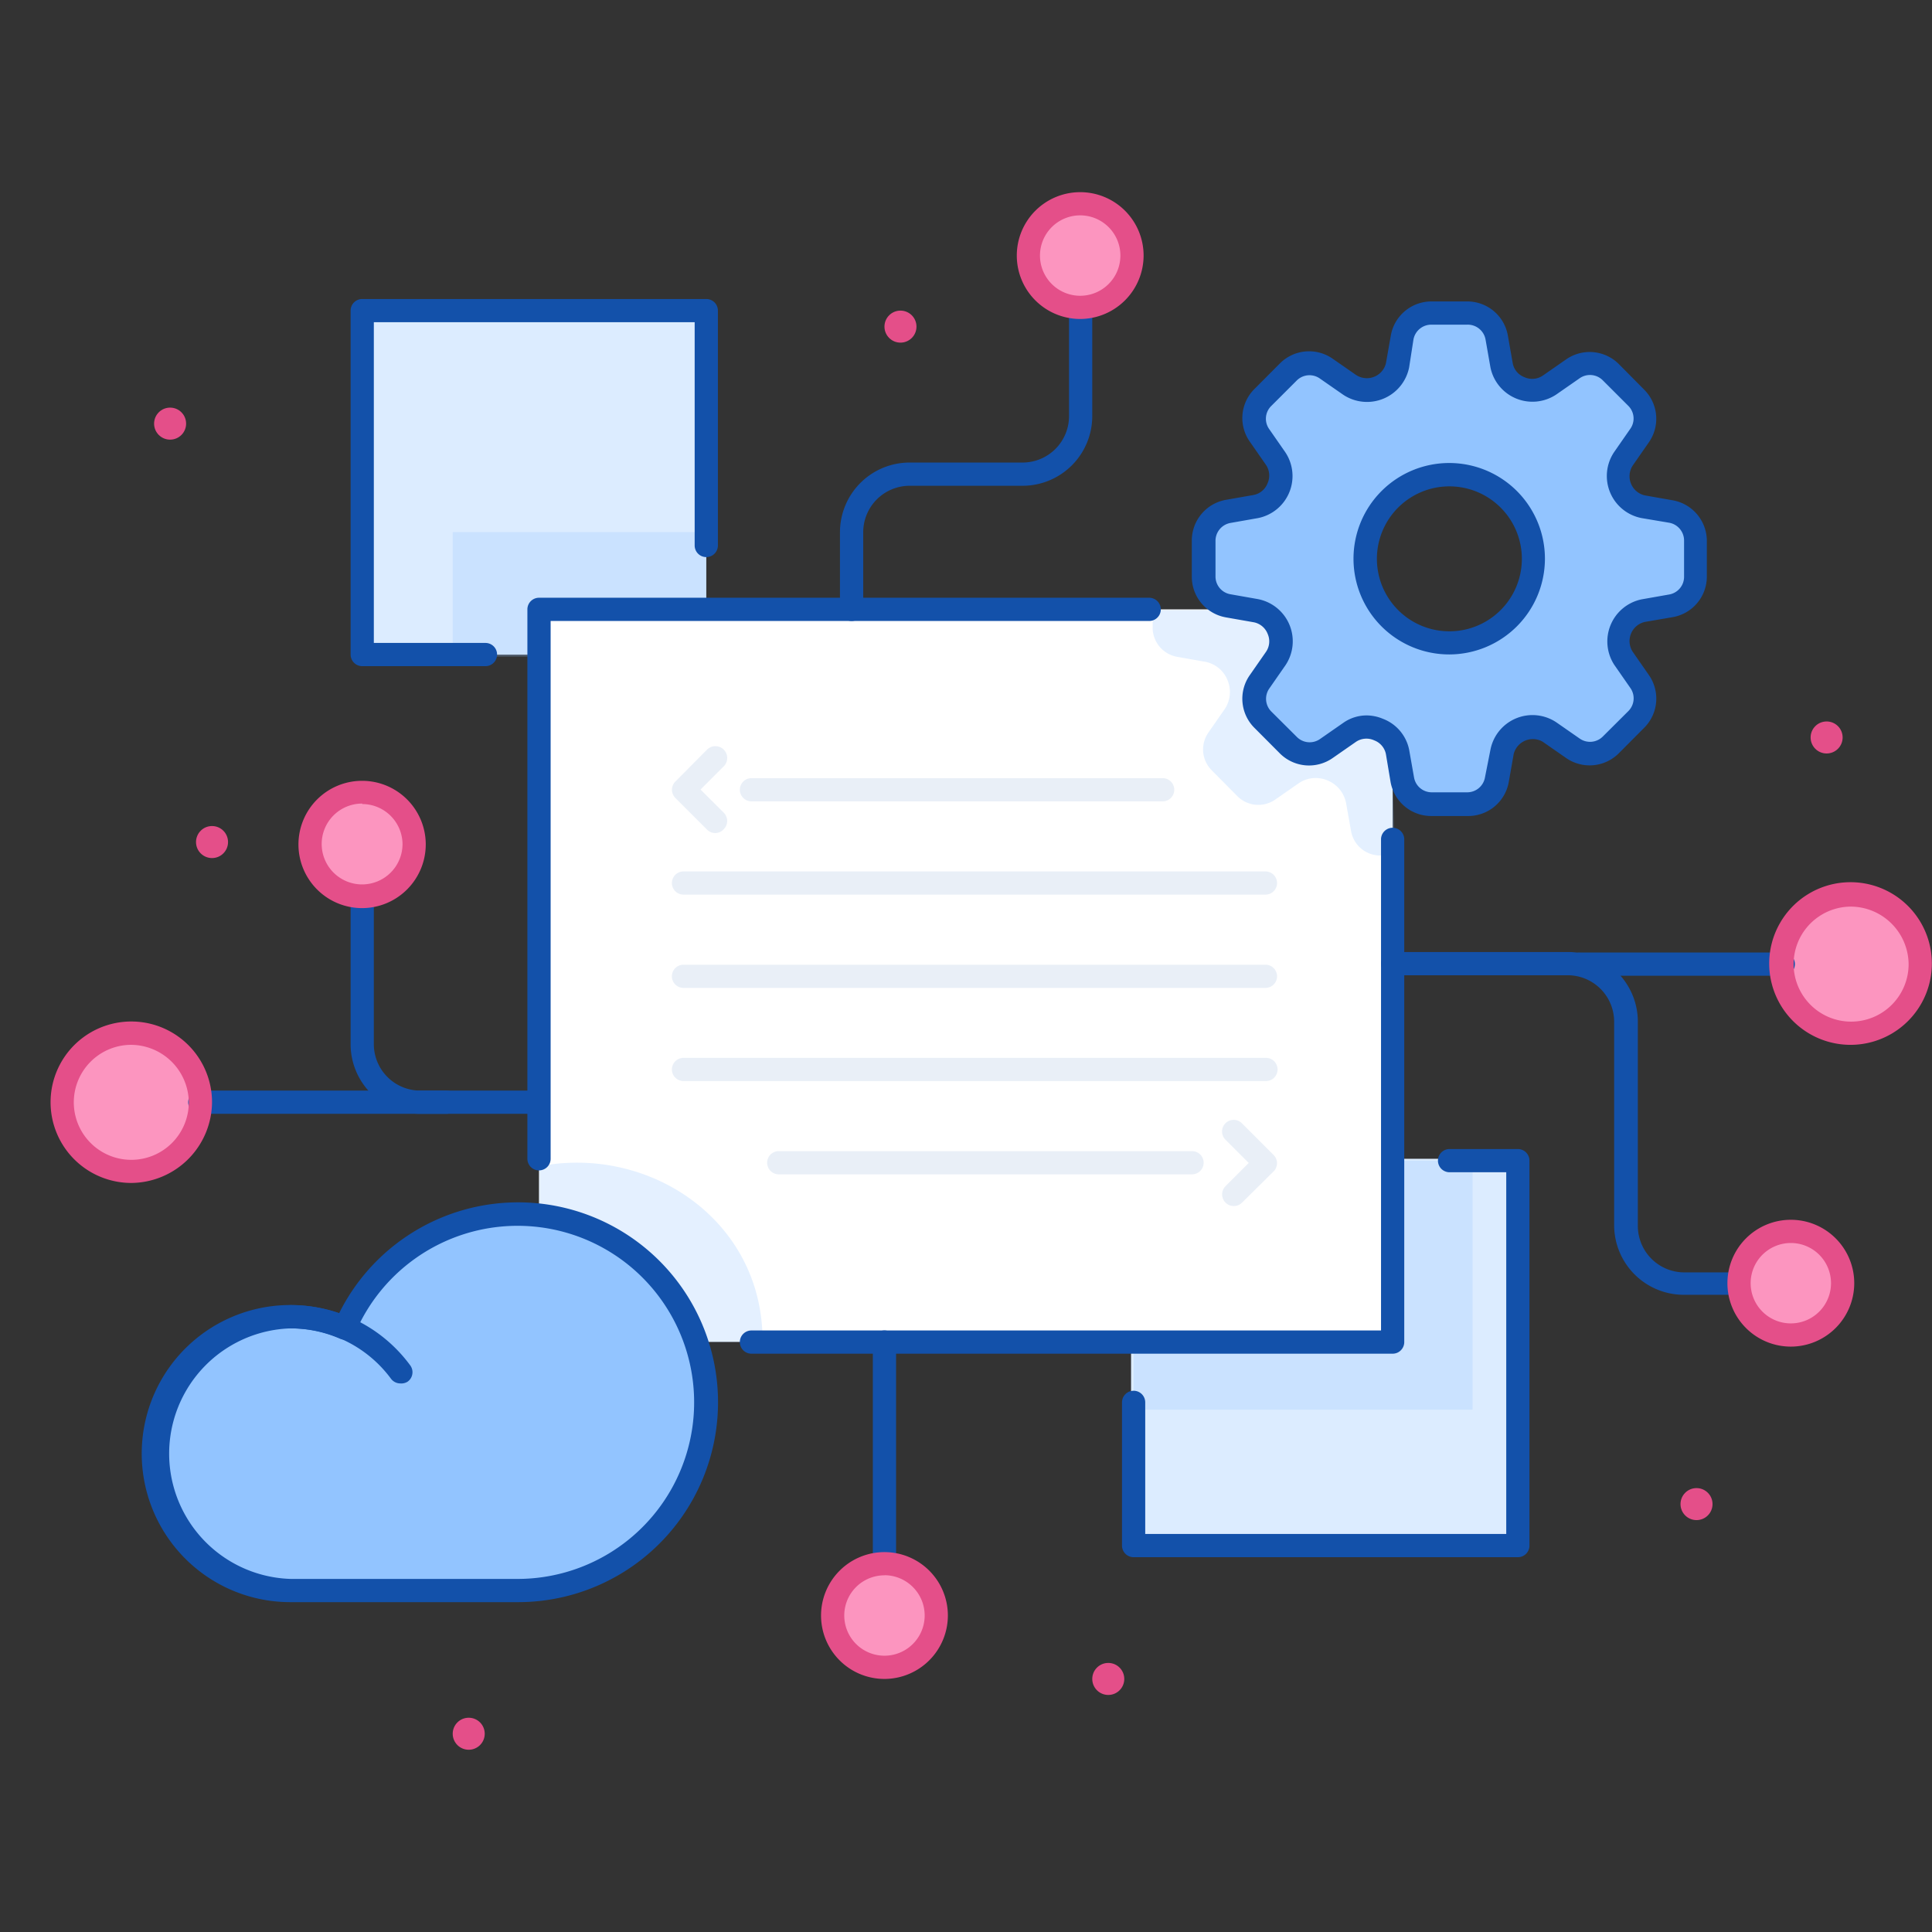 <svg width="181" height="181" fill="none" xmlns="http://www.w3.org/2000/svg"><rect width="100%" height="100%" fill="#333333" stroke="none"/><path d="M142.201 108.561h-36.237v36.238h36.237v-36.238ZM66.168 29.1H33.935v32.233h32.233V29.1Z" fill="#DCECFF"/><path d="M130.47 57.089H50.497v68.622h79.973V57.089Z" fill="#fff"/><g opacity=".5" fill="#92C4FF"><path opacity=".5" d="M130.47 108.735v16.976h-24.267v6.356h31.754v-23.332h-7.487ZM49.899 61.518v-5.31h16.28v-6.356H42.412v11.666h7.487ZM130.144 65.022c-4.353 0-7.019-3.526-7.019-7.879h-15.137v1.741a2.782 2.782 0 0 0 2.263 2.645l2.59.457a2.819 2.819 0 0 1 2.155 1.719c.188.44.262.922.216 1.399a2.864 2.864 0 0 1-.477 1.332l-1.513 2.177a2.764 2.764 0 0 0 .305 3.559l2.394 2.415a2.776 2.776 0 0 0 3.558.316l2.177-1.513a2.817 2.817 0 0 1 2.72-.272 2.871 2.871 0 0 1 1.73 2.111l.468 2.623a2.767 2.767 0 0 0 2.732 2.296h1.273c.218.01-.435-15.126-.435-15.126ZM50.508 109.268v4.604a17.642 17.642 0 0 1 14.724 11.861h6.203c.12-11.263-10.469-18.499-20.927-16.465Z"/></g><path d="M158.818 54.03v-3.384a2.775 2.775 0 0 0-2.307-2.742l-2.59-.457a2.855 2.855 0 0 1-2.111-1.73 2.812 2.812 0 0 1 .261-2.72l1.513-2.177a2.784 2.784 0 0 0-.305-3.57l-2.383-2.372a2.775 2.775 0 0 0-3.558-.315l-2.177 1.512a2.816 2.816 0 0 1-2.72.261 2.849 2.849 0 0 1-1.72-2.11l-.457-2.59a2.776 2.776 0 0 0-2.807-2.308h-3.374a2.776 2.776 0 0 0-2.731 2.307l-.425 2.59a2.845 2.845 0 0 1-1.73 2.111 2.817 2.817 0 0 1-2.72-.26l-2.177-1.513a2.775 2.775 0 0 0-3.558.315l-2.384 2.373a2.79 2.79 0 0 0-.304 3.569l1.512 2.176a2.82 2.82 0 0 1 .262 2.72 2.86 2.86 0 0 1-2.112 1.731l-2.59.457a2.775 2.775 0 0 0-2.339 2.742v3.363a2.783 2.783 0 0 0 2.307 2.742l2.59.457a2.82 2.82 0 0 1 2.111 1.72 2.813 2.813 0 0 1-.261 2.72l-1.513 2.177a2.775 2.775 0 0 0 .305 3.558l2.383 2.383a2.775 2.775 0 0 0 3.558.316l2.177-1.513a2.817 2.817 0 0 1 2.72-.272 2.877 2.877 0 0 1 1.763 2.166l.457 2.6a2.767 2.767 0 0 0 2.732 2.297h3.341a2.762 2.762 0 0 0 2.731-2.296l.457-2.601a2.876 2.876 0 0 1 1.73-2.111 2.82 2.82 0 0 1 2.721.272l2.176 1.512a2.776 2.776 0 0 0 3.559-.315l2.383-2.383a2.78 2.78 0 0 0 .305-3.559l-1.513-2.176a2.812 2.812 0 0 1-.261-2.72 2.82 2.82 0 0 1 2.111-1.72l2.59-.457a2.786 2.786 0 0 0 2.372-2.775Zm-23.016 6.193a7.88 7.88 0 1 1 .001-15.76 7.88 7.88 0 0 1-.001 15.76ZM48.528 113.763a17.644 17.644 0 0 0-16.204 10.664 12.818 12.818 0 0 0-15.017 19.859 12.822 12.822 0 0 0 9.924 4.735h21.297a17.63 17.63 0 1 0 0-35.258Z" fill="#92C4FF"/><path d="M167.774 125.069a4.854 4.854 0 1 0 .001-9.707 4.854 4.854 0 0 0-.001 9.707ZM82.861 156.192a4.853 4.853 0 1 0 0-9.707 4.853 4.853 0 0 0 0 9.707ZM101.197 28.795a4.854 4.854 0 1 0 0-9.707 4.854 4.854 0 0 0 0 9.707ZM12.258 109.736a6.474 6.474 0 1 0 0-12.95 6.475 6.475 0 0 0 0 12.95ZM33.935 83.99a4.875 4.875 0 1 0 0-9.751 4.875 4.875 0 0 0 0 9.75ZM173.422 96.797a6.475 6.475 0 1 0 0-12.95 6.475 6.475 0 0 0 0 12.95Z" fill="#FC95BF"/><path d="M137.457 76.448h-3.374a3.864 3.864 0 0 1-3.809-3.2l-.435-2.6a1.733 1.733 0 0 0-1.088-1.284 1.75 1.75 0 0 0-1.709.13l-2.176 1.513a3.864 3.864 0 0 1-4.962-.425l-2.373-2.383a3.85 3.85 0 0 1-.435-4.962l1.513-2.176a1.73 1.73 0 0 0 .152-1.676 1.752 1.752 0 0 0-1.306-1.088l-2.601-.457a3.864 3.864 0 0 1-3.199-3.81v-3.384a3.875 3.875 0 0 1 3.199-3.82l2.601-.456a1.758 1.758 0 0 0 1.295-1.088 1.779 1.779 0 0 0-.141-1.72l-1.513-2.176a3.84 3.84 0 0 1 .435-4.952l2.373-2.383a3.86 3.86 0 0 1 4.962-.435l2.176 1.513a1.843 1.843 0 0 0 2.393-.32c.194-.22.333-.484.404-.769l.457-2.59a3.863 3.863 0 0 1 3.809-3.21h3.352a3.86 3.86 0 0 1 3.808 3.2l.457 2.6a1.743 1.743 0 0 0 1.089 1.295 1.77 1.77 0 0 0 1.719-.141l2.176-1.513a3.865 3.865 0 0 1 4.963.435l2.361 2.384a3.852 3.852 0 0 1 .435 4.951l-1.512 2.176a1.841 1.841 0 0 0 .368 2.4c.227.19.496.322.785.386l2.601.457a3.873 3.873 0 0 1 3.199 3.776v3.363a3.858 3.858 0 0 1-3.199 3.809l-2.601.446a1.84 1.84 0 0 0-1.153 2.786l1.512 2.176a3.859 3.859 0 0 1-.435 4.962l-2.372 2.384a3.864 3.864 0 0 1-4.963.424l-2.176-1.513a1.848 1.848 0 0 0-2.324.412 1.855 1.855 0 0 0-.386.753l-.457 2.6a3.86 3.86 0 0 1-3.895 3.2Zm-9.468-9.424a3.996 3.996 0 0 1 1.567.316 3.93 3.93 0 0 1 2.459 2.894l.458 2.59a1.68 1.68 0 0 0 1.664 1.404h3.32a1.687 1.687 0 0 0 1.664-1.404l.512-2.59a4.015 4.015 0 0 1 6.181-2.557l2.176 1.513a1.689 1.689 0 0 0 2.177-.196l2.383-2.373a1.687 1.687 0 0 0 .185-2.176l-1.513-2.176a4.031 4.031 0 0 1-.326-3.73 4.024 4.024 0 0 1 2.884-2.386l2.59-.457a1.685 1.685 0 0 0 1.403-1.665v-3.385a1.696 1.696 0 0 0-1.403-1.675l-2.59-.436a4.016 4.016 0 0 1-2.568-6.17l1.512-2.176a1.673 1.673 0 0 0-.185-2.177l-2.383-2.383a1.688 1.688 0 0 0-2.176-.185l-2.177 1.513a4.016 4.016 0 0 1-6.17-2.536l-.457-2.6a1.695 1.695 0 0 0-1.719-1.405h-3.374a1.697 1.697 0 0 0-1.665 1.404l-.403 2.601a4.025 4.025 0 0 1-6.181 2.557l-2.176-1.512a1.688 1.688 0 0 0-2.176.185l-2.384 2.383a1.675 1.675 0 0 0-.185 2.176l1.513 2.177a4.016 4.016 0 0 1-2.557 6.148l-2.59.457a1.701 1.701 0 0 0-1.404 1.654v3.363a1.684 1.684 0 0 0 1.404 1.665l2.59.457a4.026 4.026 0 0 1 2.568 6.181l-1.513 2.177a1.688 1.688 0 0 0 .185 2.176l2.383 2.372a1.69 1.69 0 0 0 2.177.196l2.176-1.513a3.8 3.8 0 0 1 2.177-.696h-.033Zm7.781-5.713a8.967 8.967 0 1 1 8.967-8.967 8.978 8.978 0 0 1-8.935 8.967h-.032Zm0-15.746a6.79 6.79 0 1 0 .032 0h-.032ZM50.497 109.649a1.088 1.088 0 0 1-1.088-1.088V57.089A1.088 1.088 0 0 1 50.497 56h57.164a1.088 1.088 0 1 1 0 2.177H51.586v50.384a1.09 1.09 0 0 1-1.089 1.088ZM130.47 126.821H70.4a1.088 1.088 0 1 1 0-2.176h58.982V78.592a1.089 1.089 0 0 1 2.176 0v47.141a1.094 1.094 0 0 1-.671 1.006 1.103 1.103 0 0 1-.417.082Z" fill="#1351AA"/><path d="M142.201 145.887h-35.998a1.089 1.089 0 0 1-1.088-1.088v-13.418a1.09 1.09 0 0 1 1.088-1.088 1.088 1.088 0 0 1 1.088 1.088v12.329h33.822v-33.887h-5.31a1.088 1.088 0 1 1 0-2.176h6.398a1.09 1.09 0 0 1 1.088 1.088v36.064a1.088 1.088 0 0 1-1.088 1.088ZM45.48 62.41H33.936a1.088 1.088 0 0 1-1.088-1.088V29.1a1.088 1.088 0 0 1 1.088-1.088h32.233a1.088 1.088 0 0 1 1.088 1.088v22.003a1.088 1.088 0 0 1-2.177 0V30.188H35.023v30.046h10.458a1.088 1.088 0 1 1 0 2.176ZM48.528 150.098H27.23a13.93 13.93 0 0 1-5.866-1.28 13.929 13.929 0 0 1-7.587-8.943 13.918 13.918 0 0 1 17.991-16.841 18.727 18.727 0 0 1 25.5-8.233 18.726 18.726 0 0 1 .752 32.72 18.726 18.726 0 0 1-9.493 2.577ZM27.23 124.449a11.742 11.742 0 0 0 0 23.473h21.297a16.546 16.546 0 0 0 14.538-8.721 16.54 16.54 0 0 0-16.045-24.295 16.54 16.54 0 0 0-13.728 9.946 1.09 1.09 0 0 1-1.436.566 11.63 11.63 0 0 0-4.626-.969Z" fill="#1351AA"/><path d="M37.515 129.607a1.092 1.092 0 0 1-.881-.435 11.618 11.618 0 0 0-9.403-4.723 1.089 1.089 0 0 1 0-2.176 13.822 13.822 0 0 1 11.198 5.637 1.084 1.084 0 0 1 .058 1.209 1.096 1.096 0 0 1-.286.314 1.086 1.086 0 0 1-.686.174ZM162.79 121.304h-5.038a6.53 6.53 0 0 1-6.53-6.529V95.72a4.355 4.355 0 0 0-4.298-4.353H130.47a1.09 1.09 0 0 1-1.088-1.088 1.088 1.088 0 0 1 1.088-1.088h16.497a6.53 6.53 0 0 1 6.475 6.53v19.13a4.355 4.355 0 0 0 4.353 4.353h5.039a1.087 1.087 0 1 1 0 2.176l-.044-.076Z" fill="#1351AA"/><path d="M167.774 126.158a5.941 5.941 0 1 1 5.942-5.942 5.95 5.95 0 0 1-5.942 5.942Zm0-9.707a3.77 3.77 0 0 0-3.479 2.324 3.769 3.769 0 0 0 .817 4.103 3.758 3.758 0 0 0 4.103.817 3.77 3.77 0 0 0 2.324-3.479 3.76 3.76 0 0 0-1.103-2.662 3.76 3.76 0 0 0-2.662-1.103Z" fill="#E44F89"/><path d="M82.86 146.964a1.088 1.088 0 0 1-1.087-1.088v-20.143a1.088 1.088 0 0 1 2.176 0v20.165a1.086 1.086 0 0 1-1.088 1.066Z" fill="#1351AA"/><path d="M82.86 157.292a5.941 5.941 0 1 1 5.942-5.942 5.953 5.953 0 0 1-5.941 5.942Zm0-9.707a3.763 3.763 0 0 0-3.692 4.499 3.762 3.762 0 0 0 2.958 2.959 3.767 3.767 0 0 0 3.398-6.359 3.776 3.776 0 0 0-2.663-1.11v.011Z" fill="#E44F89"/><path d="M79.781 58.177a1.088 1.088 0 0 1-1.088-1.088v-7.226a6.53 6.53 0 0 1 6.53-6.53H95.8a4.353 4.353 0 0 0 4.353-4.352v-9.794a1.088 1.088 0 1 1 2.176 0v9.794a6.531 6.531 0 0 1-6.53 6.529H85.223a4.353 4.353 0 0 0-4.352 4.353v7.226a1.088 1.088 0 0 1-1.089 1.088Z" fill="#1351AA"/><path d="M101.197 29.883a5.94 5.94 0 1 1 5.942-5.941 5.956 5.956 0 0 1-5.942 5.941Zm0-9.707a3.766 3.766 0 1 0 .001 7.533 3.766 3.766 0 0 0-.001-7.533Z" fill="#E44F89"/><path d="M167.034 91.41h-18.989a1.089 1.089 0 1 1 0-2.176h18.989a1.089 1.089 0 1 1 0 2.177ZM50.497 104.35H18.721a1.088 1.088 0 0 1 0-2.177h31.776a1.089 1.089 0 0 1 0 2.177Z" fill="#1351AA"/><path d="M12.312 110.825a7.567 7.567 0 0 1-6.99-4.649 7.563 7.563 0 1 1 14.542-2.969 7.62 7.62 0 0 1-7.552 7.618Zm0-12.94a5.387 5.387 0 1 0 5.376 5.377 5.442 5.442 0 0 0-5.376-5.376Z" fill="#E44F89"/><path d="M41.824 104.35h-2.502a6.53 6.53 0 0 1-6.475-6.475V83.989a1.088 1.088 0 1 1 2.176 0v13.886a4.353 4.353 0 0 0 4.298 4.298h2.503a1.088 1.088 0 0 1 0 2.177Z" fill="#1351AA"/><path d="M33.935 85.077a5.963 5.963 0 1 1 5.952-5.963 5.974 5.974 0 0 1-5.952 5.963Zm0-9.794a3.787 3.787 0 1 0 3.776 3.787 3.787 3.787 0 0 0-3.776-3.743v-.044ZM173.422 97.886a7.618 7.618 0 1 1-.109-15.237 7.618 7.618 0 0 1 .109 15.237Zm0-12.95a5.389 5.389 0 0 0-4.977 3.325 5.391 5.391 0 0 0 1.168 5.87 5.385 5.385 0 0 0 9.196-3.808 5.446 5.446 0 0 0-5.387-5.387Z" fill="#E44F89"/><g opacity=".3" fill="#1351AA"><path opacity=".3" d="M108.924 75.077H70.401a1.088 1.088 0 1 1 0-2.177h38.523a1.088 1.088 0 0 1 0 2.177ZM118.554 83.815h-54.52a1.088 1.088 0 1 1 0-2.176h54.52a1.088 1.088 0 1 1 0 2.176ZM118.554 92.554h-54.52a1.088 1.088 0 1 1 0-2.177h54.52a1.088 1.088 0 1 1 0 2.177ZM118.554 101.281h-54.52a1.088 1.088 0 0 1 0-2.176h54.52a1.089 1.089 0 1 1 0 2.176ZM111.677 110.019H72.958a1.085 1.085 0 0 1-1.088-1.088 1.086 1.086 0 0 1 1.088-1.088h38.719a1.087 1.087 0 1 1 0 2.176ZM67.005 78.048a1.087 1.087 0 0 1-.772-.327l-2.96-2.96a1.09 1.09 0 0 1 0-1.545l2.96-2.982a1.108 1.108 0 0 1 1.578 1.556l-2.177 2.177 2.177 2.176a1.088 1.088 0 0 1 0 1.535 1.088 1.088 0 0 1-.806.37ZM115.583 112.99a1.08 1.08 0 0 1-.772-.326 1.088 1.088 0 0 1 0-1.535l2.176-2.176-2.176-2.176a1.089 1.089 0 1 1 1.545-1.535l2.96 2.96a1.088 1.088 0 0 1 0 1.545l-2.96 2.928a1.08 1.08 0 0 1-.773.315Z"/></g><circle cx="15.936" cy="39.688" r="1.5" fill="#E44F89"/><circle cx="19.864" cy="78.888" r="1.5" fill="#E44F89"/><circle cx="84.361" cy="30.6" r="1.5" fill="#E44F89"/><circle cx="171.128" cy="69.09" r="1.5" fill="#E44F89"/><circle cx="158.939" cy="140.912" r="1.5" fill="#E44F89"/><circle cx="103.829" cy="157.292" r="1.5" fill="#E44F89"/><circle cx="43.912" cy="162.426" r="1.5" fill="#E44F89"/></svg>